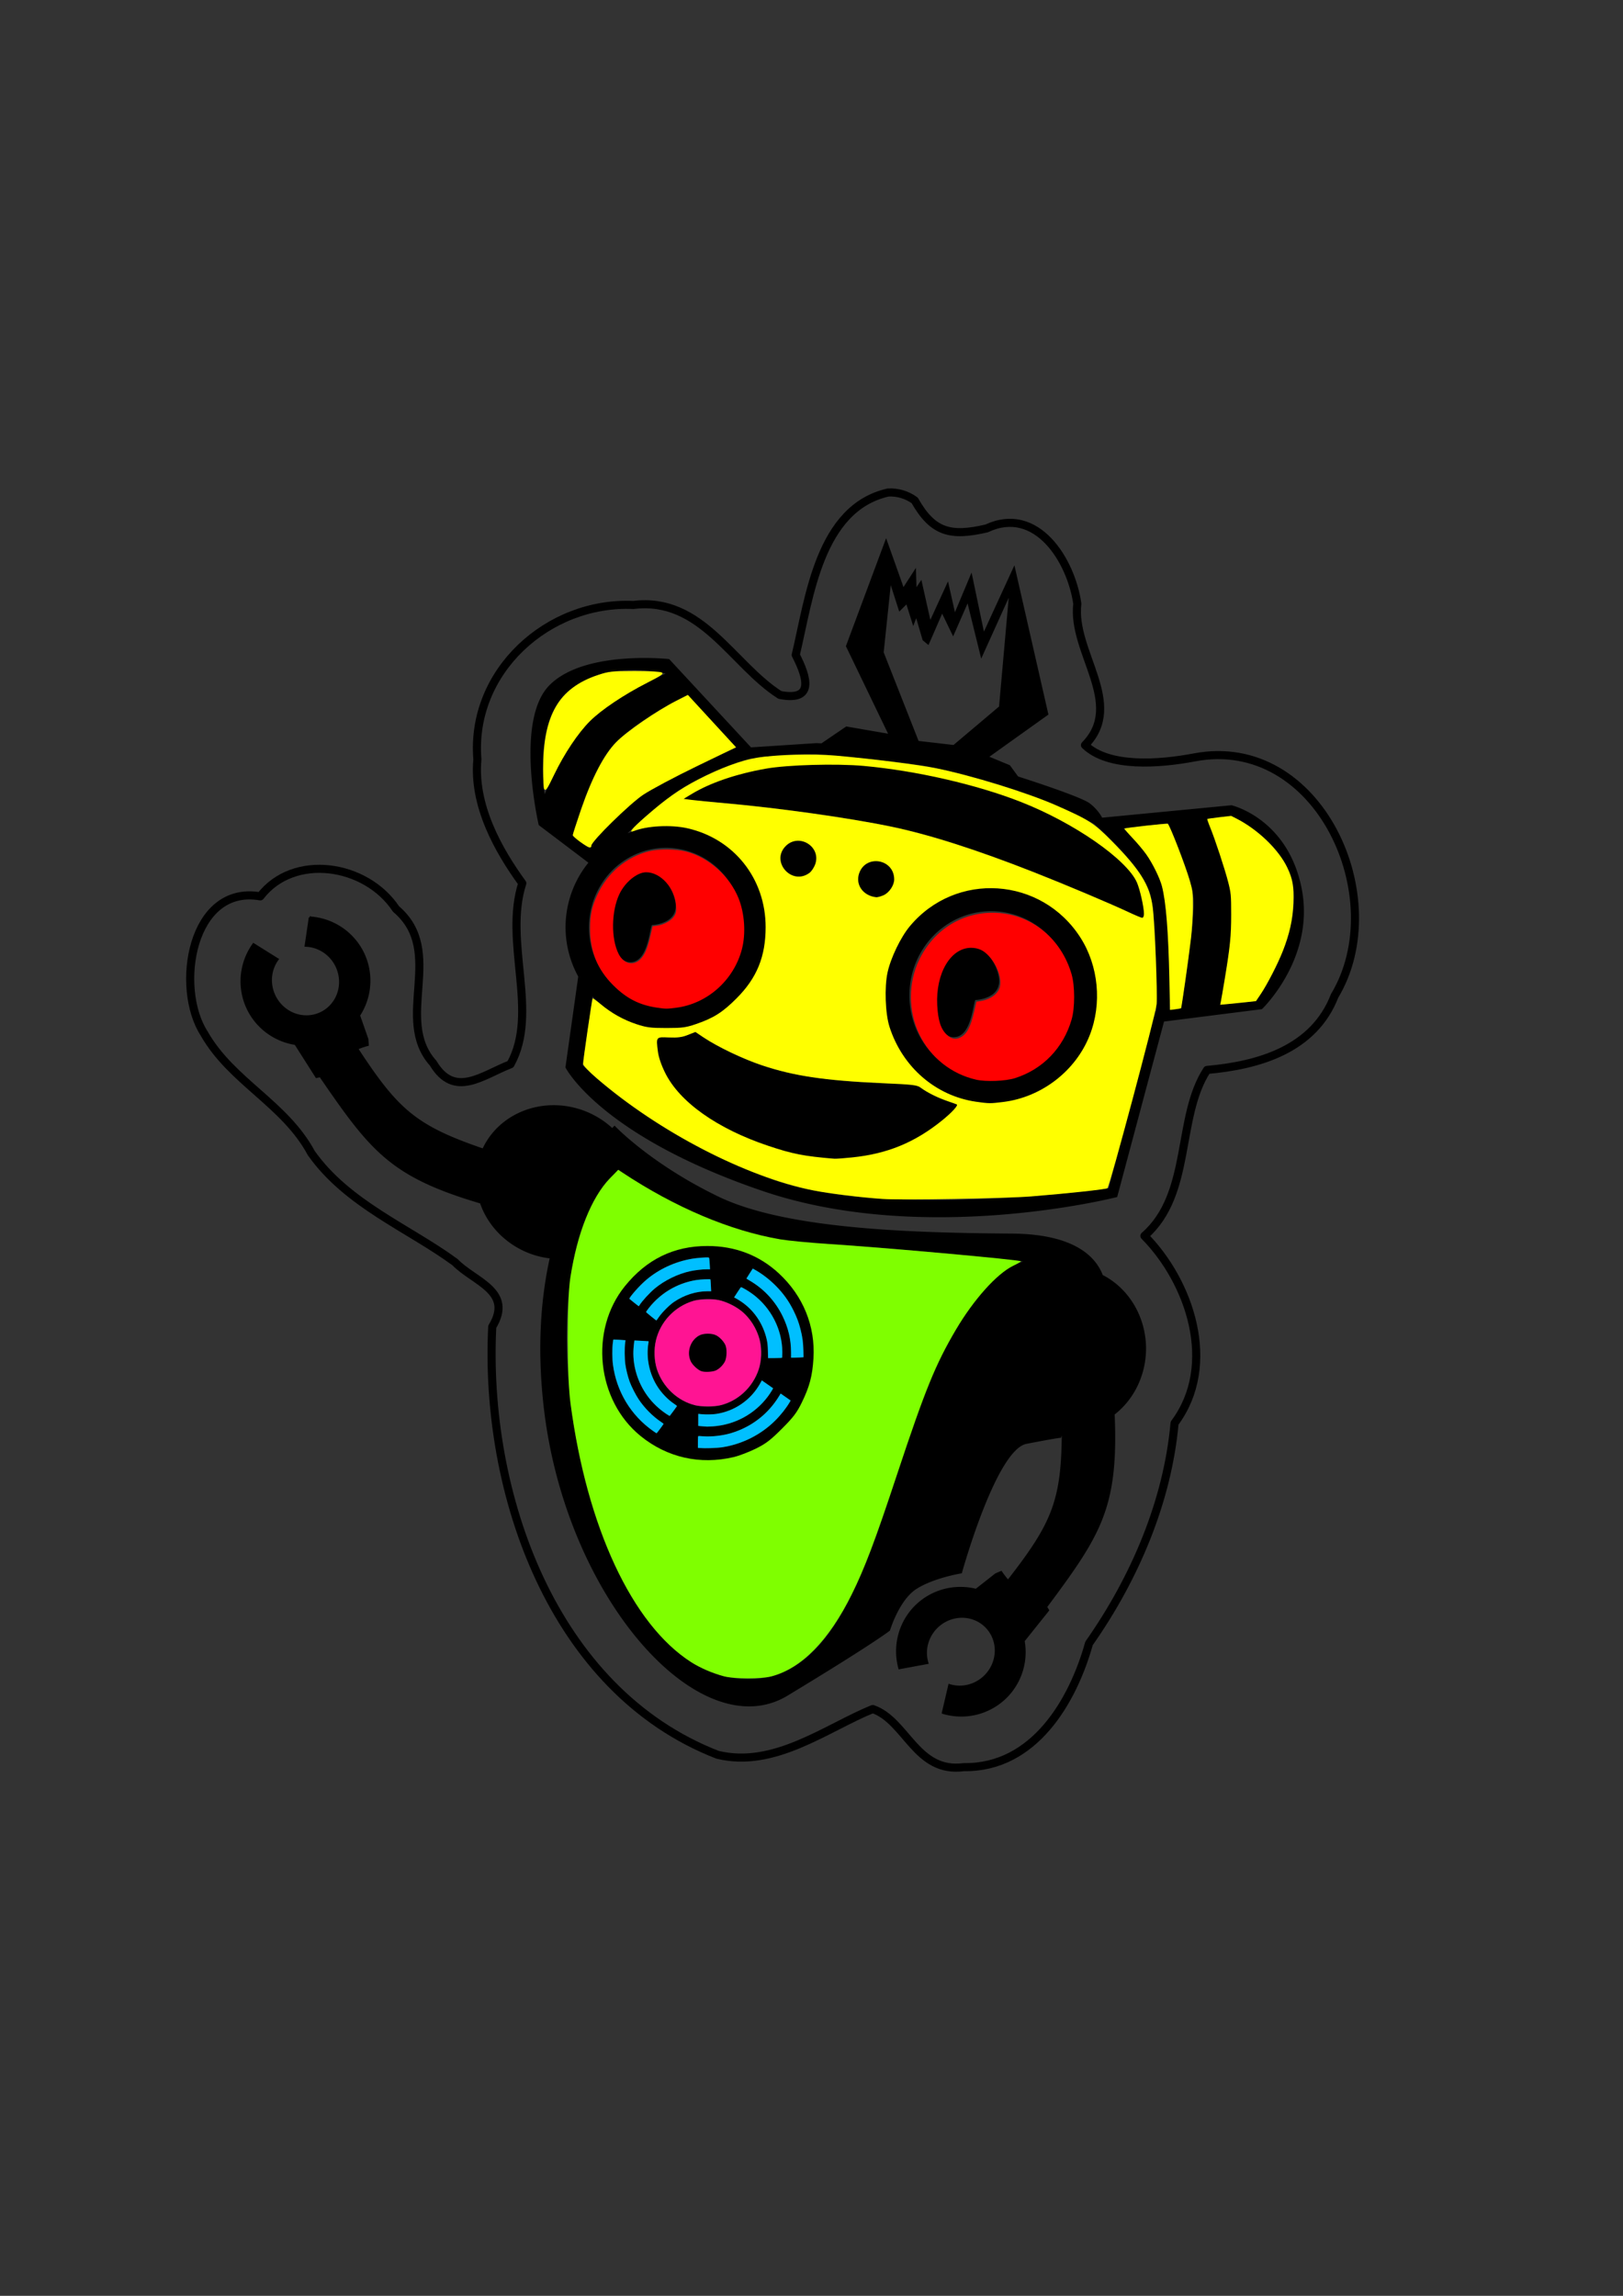 <?xml version="1.0" encoding="UTF-8" standalone="no"?>
<!-- Created with Inkscape (http://www.inkscape.org/) -->

<svg
   xmlns:dc="http://purl.org/dc/elements/1.1/"
   xmlns:cc="http://creativecommons.org/ns#"
   xmlns:rdf="http://www.w3.org/1999/02/22-rdf-syntax-ns#"
   xmlns:svg="http://www.w3.org/2000/svg"
   xmlns="http://www.w3.org/2000/svg"
   xmlns:sodipodi="http://sodipodi.sourceforge.net/DTD/sodipodi-0.dtd"
   xmlns:inkscape="http://www.inkscape.org/namespaces/inkscape"
   width="210mm"
   height="297mm"
   viewBox="0 0 210 297"
   version="1.1"
   id="svg1688"
   inkscape:version="0.92.2 (5c3e80d, 2017-08-06)"
   sodipodi:docname="robot capas.svg">
  <rect x="0" y="0" width="210" height="297" fill="#333333" stroke="none"/>
  <defs
     id="defs1682" />
  <sodipodi:namedview
     id="base"
     pagecolor="#ffffff"
     bordercolor="#666666"
     borderopacity="1.0"
     inkscape:pageopacity="0.0"
     inkscape:pageshadow="2"
     inkscape:zoom="0.49497475"
     inkscape:cx="856.43002"
     inkscape:cy="488.34431"
     inkscape:document-units="mm"
     inkscape:current-layer="layer20"
     showgrid="false"
     inkscape:window-width="1366"
     inkscape:window-height="705"
     inkscape:window-x="-8"
     inkscape:window-y="-8"
     inkscape:window-maximized="1" />
  <g
     inkscape:label="negro"
     inkscape:groupmode="layer"
     id="layer1">
    <g
       transform="translate(-77.29,61.075)"
       style="display:none;opacity:1"
       id="layer1-2"
       inkscape:label="Capa 1" />
    <path
       style="fill:black;fill-rule:evenodd;stroke:black;stroke-width:0.262px;stroke-linecap:butt;stroke-linejoin:miter;stroke-opacity:1"
       d="m 114.651,70.006 -5.058,13.58 5.543,11.501 -5.612,-0.97 -3.204,2.183 c -0.126,-0.006 -0.676,-0.034 -0.676,-0.034 l -8.522,0.554 -10.601,-11.432 c 0,0 -1.055,-0.115 -2.644,-0.136 -3.495,-0.046 -9.572,0.365 -12.668,3.462 -4.504,4.504 -1.385,17.945 -1.385,17.945 l 6.498,4.921 a 12.875,13.038 0 0 0 -3.014,8.465 12.875,13.038 0 0 0 1.646,6.263 l -1.656,11.753 c 0,0 4.41,8.72 25.379,15.873 20.969,7.153 45.768,0.809 45.768,0.809 l 6.066,-22.709 12.712,-1.61 c 0,0 6.859,-6.582 5.058,-15.52 -1.801,-8.938 -8.951,-10.6 -8.951,-10.6 l -16.805,1.616 c 0,0 -0.391,-0.93 -1.567,-1.861 -1.039,-0.823 -7.701,-2.983 -9.308,-3.497 l -1.061,-1.456 -2.841,-1.178 7.76,-5.543 -4.296,-18.846 -3.949,8.591 -1.594,-7.621 -2.148,5.127 -0.901,-4.019 -2.286,4.989 -1.178,-5.266 -0.693,1.04 -0.07,-2.495 -1.524,2.356 z m 0.535,5.049 1.225,3.822 0.931,-0.931 0.833,2.646 0.392,-1.029 0.931,3.184 0.588,0.49 1.813,-4.165 1.421,2.94 1.91,-4.36 1.764,7.152 3.723,-8.231 -1.323,14.894 -5.977,5.046 -4.655,-0.539 -4.556,-11.563 z m -33.327,11.501 h 7.7e-4 c 2.657,-0.011 4.666,0.551 4.666,0.551 l 0.161,0.174 -0.167,-0.17 c 0,0 -7.735,3.279 -10.87,7.002 -3.136,3.723 -5.193,9.014 -5.193,9.014 l 0.49,2.744 3.037,2.302 c 0,0 2.303,-8.965 5.634,-12.248 3.255,-3.207 9.091,-6.044 9.363,-6.175 l 6.524,7.026 -0.02,-0.013 c 0,0 -7.25,3.135 -11.561,5.683 -3.589,2.121 -6.699,6.099 -7.687,7.433 l -5.387,-3.96 c 0,0 -2.744,-11.856 2.449,-16.461 2.596,-2.302 5.904,-2.89 8.562,-2.902 z m 23.262,10.885 c 0.206,2.2e-4 0.415,0.009 0.621,0.011 2.103,0.164 8.522,0.703 14.069,1.532 5.757,1.14 11.391,2.84 16.393,4.879 3.255,1.452 4.928,2.318 5.798,2.823 l -0.115,0.019 c 0,0 6.075,5.291 7.055,8.916 0.905,3.35 0.808,13.67 0.788,15.276 l -0.102,0.011 -6.085,22.935 c 0,0 -30.625,4.295 -44.62,-1.525 -14.976,-5.526 -23.667,-14.454 -23.667,-14.454 l 1.325,-9.242 a 12.875,13.038 0 0 0 9.641,4.373 12.875,13.038 0 0 0 12.832,-13.038 l -7.8e-4,-0.172 a 12.875,13.038 0 0 0 -13.001,-12.865 12.875,13.038 0 0 0 -5.494,1.322 c 2.156,-2.093 5.192,-4.86 7.674,-6.383 3.745,-2.298 7.596,-3.501 8.593,-3.793 2.64,-0.428 5.427,-0.627 8.295,-0.624 z m 1.527,1.495 c -12.536,-0.004 -17.969,4.42 -17.969,4.42 0,0 14.687,0.967 27.093,3.552 12.405,2.584 32.194,11.836 32.194,11.836 0,0 -0.159,-4.013 -1.659,-5.706 -1.5,-1.693 -8.832,-9.958 -29.825,-13.282 -3.67,-0.581 -6.941,-0.818 -9.834,-0.818 z m 52.681,6.494 c 0,0 8.231,3.625 8.231,10.582 0,6.957 -4.998,13.62 -4.998,13.62 l -4.807,0.474 c 0.024,-0.12 1.861,-9.409 1.516,-13.333 -0.346,-3.949 -3.256,-10.878 -3.256,-10.878 l -1.413,0.08 z m -8.146,0.939 c 0.254,0.559 3.245,7.202 3.378,10.058 0.139,2.979 -1.594,13.996 -1.594,13.996 l 3.822,-0.222 -5.587,0.55 c 0.022,-1.907 0.087,-11.567 -0.887,-15.816 -0.809,-3.53 -3.826,-6.563 -5.28,-7.856 z m -47.905,2.436 a 2.252,2.252 0 0 0 -2.23,2.267 2.252,2.252 0 0 0 2.26,2.237 2.252,2.252 0 0 0 2.244,-2.252 v -0.029 a 2.252,2.252 0 0 0 -2.274,-2.222 z m -17.196,0.746 a 10.103,10.405 0 0 1 10.203,10.268 l 7.8e-4,0.137 a 10.103,10.405 0 0 1 -10.07,10.405 10.103,10.405 0 0 1 -10.136,-10.336 10.103,10.405 0 0 1 10.002,-10.474 z m 27.267,1.886 a 2.252,2.252 0 0 0 -2.229,2.267 2.252,2.252 0 0 0 2.259,2.237 2.252,2.252 0 0 0 2.245,-2.252 l -7.6e-4,-0.03 a 2.252,2.252 0 0 0 -2.273,-2.222 z m -29.709,1.331 c -0.81,-0.019 -1.688,0.351 -2.561,1.285 -2.793,2.989 -2.107,10.092 0.343,10.288 2.45,0.196 2.499,-4.801 2.891,-4.801 0,0 3.479,-0.098 2.94,-2.891 -0.37,-1.92 -1.829,-3.839 -3.613,-3.881 z m 44.463,2.188 a 13.637,13.81 0 0 0 -13.501,13.901 13.637,13.81 0 0 0 13.682,13.718 13.637,13.81 0 0 0 13.591,-13.81 l -7.6e-4,-0.183 A 13.637,13.81 0 0 0 128.102,114.958 Z m 0.029,2.789 a 10.701,11.021 0 0 1 10.806,10.875 l 0.001,0.145 a 10.701,11.021 0 0 1 -10.666,11.021 10.701,11.021 0 0 1 -10.736,-10.948 10.701,11.021 0 0 1 10.594,-11.093 z m -88.046,0.946 -0.539,3.657 a 4.597,4.445 64.219 0 1 3.972,2.602 4.597,4.445 64.219 0 1 -1.951,6.08 4.597,4.445 64.219 0 1 -6.015,-2.131 l -0.027,-0.055 a 4.597,4.445 64.219 0 1 0.405,-4.745 l -3.131,-1.957 a 8.237,8.284 64.219 0 0 -0.731,8.372 l 0.048,0.098 a 8.237,8.284 64.219 0 0 6.108,4.438 l 2.72,4.276 0.493,-0.109 c 6.628,9.661 9.151,12.921 20.788,16.354 a 10.435,9.75 18.891 0 0 6.689,6.582 l 0.13,0.043 a 10.435,9.75 18.891 0 0 2.237,0.48 c -1.138,5.115 -1.67,11.446 -0.828,19.085 2.744,24.888 20.153,44.277 31.377,37.487 11.224,-6.79 13.206,-8.385 13.206,-8.385 0,0 1.176,-3.92 3.43,-5.39 2.254,-1.47 5.879,-2.057 5.879,-2.057 0,0 4.41,-15.971 8.427,-16.755 4.017,-0.784 4.409,-0.784 4.409,-0.784 0,0 0.297,-0.907 0.333,-1.017 0.006,9.271 -1.245,12.171 -7.084,19.663 -0.556,-0.625 -0.893,-1.156 -0.893,-1.156 l -0.686,0.294 -2.56,2.011 a 8.284,8.237 45.328 0 0 -7.829,2.149 8.284,8.237 45.328 0 0 -2.094,7.988 l 3.634,-0.674 a 4.445,4.597 45.328 0 1 1.175,-4.601 4.445,4.597 45.328 0 1 6.384,-0.123 4.445,4.597 45.328 0 1 -0.069,6.381 l -0.043,0.043 a 4.445,4.597 45.328 0 1 -4.62,1.153 l -0.839,3.596 a 8.284,8.237 45.328 0 0 8.158,-2.019 l 0.077,-0.077 a 8.284,8.237 45.328 0 0 2.221,-7.216 l 3.165,-3.957 -0.263,-0.431 c 6.994,-9.399 9.263,-12.841 8.744,-24.963 a 9.75,10.435 0 0 0 4.061,-8.46 l -7.7e-4,-0.137 a 9.75,10.435 0 0 0 -5.578,-9.287 c -0.88,-2.347 -3.58,-5.262 -11.667,-5.322 -13.228,-0.098 -29.298,-0.588 -38.018,-4.802 -8.721,-4.213 -13.372,-9.108 -13.372,-9.108 0,0 -0.124,0.124 -0.299,0.308 a 10.435,9.75 18.891 0 0 -4.06,-2.43 10.435,9.75 18.891 0 0 -12.633,5.039 c -8.781,-2.997 -11.12,-5.119 -16.32,-13.072 0.771,-0.324 1.383,-0.471 1.383,-0.471 l -0.056,-0.744 -1.075,-3.073 a 8.237,8.284 64.219 0 0 0.502,-8.103 8.237,8.284 64.219 0 0 -6.88,-4.567 z m 85.402,3.778 c -0.81,-0.019 -1.688,0.351 -2.561,1.284 -2.793,2.989 -2.106,10.092 0.343,10.288 2.45,0.196 2.498,-4.802 2.89,-4.802 0,0 3.479,-0.097 2.94,-2.89 -0.371,-1.92 -1.829,-3.839 -3.613,-3.881 z m -35.502,11.141 -1.178,0.485 c -1.178,0.485 -3.672,0.139 -3.672,0.139 0,0 -1.663,8.384 14.273,13.926 15.936,5.543 24.389,-5.196 24.389,-5.196 0,0 -0.554,-0.139 -2.217,-0.762 -1.663,-0.624 -3.118,-1.87 -3.118,-1.87 0,0 -10.532,0.138 -17.46,-1.663 -6.929,-1.801 -11.016,-5.058 -11.016,-5.058 z m -9.829,17.678 c 0,0 11.758,8.721 24.791,9.407 12.453,0.655 27.203,2.341 28.524,2.493 0.308,0.004 0.48,0.054 0.48,0.054 0,0 -0.418,-0.047 -0.48,-0.054 -1.436,-0.022 -6.003,0.961 -11.821,12.825 -7.067,14.412 -9.942,41.709 -24.934,41.317 -18.675,0.018 -27.681,-39.656 -21.655,-58.106 2.352,-6.859 5.096,-7.937 5.096,-7.937 z m 11.299,9.918 a 13.637,13.81 0 0 0 -13.501,13.901 13.637,13.81 0 0 0 13.682,13.719 13.637,13.81 0 0 0 13.591,-13.81 l -7.8e-4,-0.183 A 13.637,13.81 0 0 0 91.455,161.207 Z m 0.012,1.334 h 7.7e-4 a 12.503,12.476 0 0 1 0.426,0.017 l 0.102,1.779 a 10.657,10.692 0 0 0 -0.509,-0.011 h -7.7e-4 a 10.657,10.692 0 0 0 -8.816,4.857 l -1.433,-1.156 a 12.503,12.476 0 0 1 10.231,-5.484 z m 5.887,1.41 a 12.503,12.476 0 0 1 6.739,10.9 l 10e-4,0.165 a 12.503,12.476 0 0 1 -0.036,0.709 l -1.838,0.042 a 10.657,10.692 0 0 0 0.028,-0.75 v -0.142 a 10.657,10.692 0 0 0 -5.875,-9.41 z m -5.862,1.406 h 0.001 a 9.771,9.659 0 0 1 0.561,0.022 l 0.103,1.813 a 7.678,7.851 0 0 0 -0.643,-0.027 h -7.8e-4 a 7.678,7.851 0 0 0 -6.538,3.879 l -1.582,-1.277 a 9.771,9.659 0 0 1 8.097,-4.41 z m 4.327,0.964 a 9.771,9.659 0 0 1 5.541,8.568 v 0.128 a 9.771,9.659 0 0 1 -0.039,0.771 l -2.104,0.047 a 7.678,7.851 0 0 0 0.051,-0.818 v -0.105 a 7.678,7.851 0 0 0 -4.468,-7.02 z m -4.3,1.603 h 7.8e-4 a 7.04,7.093 0 0 1 7.108,6.999 v 0.093 a 7.04,7.093 0 0 1 -7.016,7.093 7.04,7.093 0 0 1 -7.063,-7.046 7.04,7.093 0 0 1 6.97,-7.139 z m 0.048,4.689 a 2.35,2.404 0 0 0 -2.326,2.42 2.35,2.404 0 0 0 2.358,2.389 2.35,2.404 0 0 0 2.342,-2.405 v -0.032 a 2.35,2.404 0 0 0 -2.373,-2.372 z m -12.324,0.546 1.84,0.087 a 10.657,10.692 0 0 0 -0.149,1.841 10.657,10.692 0 0 0 5.14,9.068 l -1.083,1.441 a 12.503,12.476 0 0 1 -5.903,-10.497 12.503,12.476 0 0 1 0.155,-1.94 z m 2.738,0.13 2.109,0.099 a 7.678,7.851 0 0 0 -0.177,1.681 7.678,7.851 0 0 0 3.9,6.773 l -1.137,1.513 a 9.771,9.659 0 0 1 -4.858,-8.274 9.771,9.659 0 0 1 0.163,-1.791 z m 16.536,5.1 1.687,1.177 a 9.771,9.659 0 0 1 -8.582,5.111 9.771,9.659 0 0 1 -1.406,-0.108 l 0.024,-1.826 a 7.678,7.851 0 0 0 1.376,0.127 7.678,7.851 0 0 0 6.901,-4.479 z m 2.441,1.704 1.513,1.056 a 12.503,12.476 0 0 1 -10.839,6.345 12.503,12.476 0 0 1 -1.453,-0.089 l 0.023,-1.798 a 10.657,10.692 0 0 0 1.423,0.102 10.657,10.692 0 0 0 9.333,-5.616 z"
       id="path2125"
       inkscape:connector-curvature="0"
       inkscape:export-xdpi="96"
       inkscape:export-ydpi="96" />
    <path
       style="opacity:1;fill:red;fill-opacity:1;fill-rule:nonzero;stroke:none;stroke-width:0.954;stroke-linecap:round;stroke-linejoin:round;stroke-miterlimit:4;stroke-dasharray:none;stroke-dashoffset:0;stroke-opacity:1"
       d="m 476.668,527.083 c -12.184,-2.761 -22.313,-10.834 -27.777,-22.136 -5.463,-11.3 -5.477,-25.224 -0.039,-36.454 7.251,-14.972 21.681,-23.673 37.88,-22.841 17.145,0.881 31.504,12.68 36.499,29.992 1.641,5.687 1.644,16.363 0.008,22.035 -4.011,13.898 -14.088,24.337 -27.645,28.641 -4.609,1.463 -14.141,1.848 -18.926,0.763 z m -7.591,-20.709 c 3.036,-1.57 4.827,-4.986 6.572,-12.536 l 1.114,-4.82 2.092,-0.338 c 4.902,-0.792 8.638,-3.604 9.425,-7.096 1.265,-5.609 -3.686,-15.147 -9.266,-17.848 -1.401,-0.678 -3.15,-1.049 -4.919,-1.041 -9.947,0.04 -17.276,12.489 -16.48,27.994 0.386,7.523 1.764,11.746 4.725,14.484 2.297,2.124 4.27,2.475 6.736,1.2 z"
       id="path1750"
       inkscape:connector-curvature="0"
       transform="scale(0.265)" />
    <path
       style="opacity:1;fill:red;fill-opacity:1;fill-rule:nonzero;stroke:none;stroke-width:0.954;stroke-linecap:round;stroke-linejoin:round;stroke-miterlimit:4;stroke-dasharray:none;stroke-dashoffset:0;stroke-opacity:1"
       d="m 320.858,491.923 c -8.607,-1.254 -14.932,-4.462 -21.257,-10.782 -7.818,-7.812 -11.409,-16.438 -11.469,-27.547 -0.036,-6.679 0.833,-10.848 3.459,-16.587 5.007,-10.942 14.193,-18.684 25.491,-21.483 4.705,-1.166 12.913,-1.086 17.836,0.173 11.08,2.834 21.353,11.974 25.721,22.885 2.96,7.395 3.592,17.271 1.589,24.86 -3.992,15.129 -16.932,26.612 -32.138,28.518 -4.651,0.583 -4.975,0.582 -9.232,-0.038 z m -8.54,-23.302 c 2.311,-2.029 3.767,-5.251 5.222,-11.556 l 1.122,-4.862 2.222,-0.305 c 3.296,-0.452 6.99,-2.516 8.302,-4.639 0.969,-1.568 1.092,-2.317 0.877,-5.326 -0.606,-8.469 -7.544,-16.135 -14.585,-16.114 -4.428,0.013 -10.353,4.874 -13.09,10.741 -3.943,8.451 -4.088,21.728 -0.319,29.155 2.359,4.649 6.824,5.914 10.251,2.905 z"
       id="path1752"
       inkscape:connector-curvature="0"
       transform="scale(0.265)" />
  </g>
  <g
     inkscape:groupmode="layer"
     id="layer20"
     inkscape:label="silueta">
    <path
       sodipodi:nodetypes="ccccccccccccccccccccccccccccc"
       inkscape:connector-curvature="0"
       id="path5151"
       d="m 114.921,63.712 c -8.908,2.017 -10.202,13.619 -11.961,21.017 1.502,2.923 2.434,6.03 -2.045,5.176 -6.19,-3.945 -10.124,-12.735 -18.961,-11.643 -11.055,-0.499 -21.123,8.633 -20.184,19.978 -0.558,5.965 2.715,11.768 5.809,16.022 -2.448,7.571 2.203,16.724 -1.527,23.418 -3.699,1.448 -7.249,4.458 -10.005,-0.138 -5.154,-5.748 1.697,-14.423 -4.806,-19.949 -3.896,-5.872 -13.248,-7.249 -17.56,-1.635 -8.946,-1.56 -11.075,11.806 -7.275,17.727 3.535,6.24 10.431,9.082 13.874,15.492 4.664,6.6 12.547,9.678 18.589,14.1 2.456,2.546 7.632,3.74 4.823,8.358 -1.077,21.425 7.744,47.065 29.146,55.371 7.333,1.804 14.109,-3.484 20.084,-5.915 4.372,1.506 5.604,8.35 11.806,7.516 9.071,0.132 14.097,-8.537 16.181,-16.011 5.936,-8.444 10.163,-18.399 11.067,-28.487 5.651,-7.587 1.949,-18.305 -3.901,-24.228 6.185,-5.392 4.108,-15.367 8.106,-21.467 6.741,-0.599 13.824,-2.671 16.504,-9.586 7.579,-12.591 -2.027,-33.909 -18.139,-30.845 -4.562,0.865 -11.111,1.351 -14.161,-1.59 5.235,-5.346 -1.744,-12.035 -0.991,-18.276 -0.784,-5.581 -5.249,-12.81 -11.74,-9.755 -4.658,1.083 -6.946,0.525 -9.297,-3.62 -0.981,-0.727 -2.216,-1.094 -3.434,-1.028 z"
       style="opacity:1;fill:none;fill-opacity:0.126;fill-rule:nonzero;stroke:black;stroke-width:1.047;stroke-linecap:round;stroke-linejoin:round;stroke-miterlimit:4;stroke-dasharray:none;stroke-dashoffset:0;stroke-opacity:1" />
  </g>
  <g
     inkscape:groupmode="layer"
     id="layer19"
     inkscape:label="morado">
    <path
       style="opacity:1;fill:#ff1493;fill-opacity:1;fill-rule:nonzero;stroke:none;stroke-width:0.179;stroke-linecap:round;stroke-linejoin:round;stroke-miterlimit:4;stroke-dasharray:none;stroke-dashoffset:0;stroke-opacity:1"
       d="m 89.965,181.8 c -2.264,-0.549 -4.182,-2.341 -4.95,-4.626 -0.365,-1.086 -0.423,-2.602 -0.145,-3.767 0.581,-2.427 2.422,-4.377 4.829,-5.114 0.774,-0.237 2.439,-0.29 3.307,-0.105 0.868,0.185 2.021,0.73 2.817,1.331 1.173,0.887 2.122,2.373 2.485,3.889 0.279,1.165 0.221,2.681 -0.145,3.767 -0.776,2.307 -2.697,4.089 -4.992,4.63 -0.738,0.174 -2.481,0.172 -3.207,-0.004 z m 2.674,-4.517 c 0.446,-0.216 0.9,-0.666 1.153,-1.144 0.268,-0.505 0.289,-1.737 0.038,-2.201 -0.262,-0.484 -0.726,-0.964 -1.146,-1.186 -0.548,-0.29 -1.645,-0.289 -2.196,0.002 -1.18,0.625 -1.69,2.217 -1.088,3.398 0.235,0.461 0.929,1.093 1.358,1.237 0.44,0.148 1.475,0.089 1.88,-0.108 z"
       id="path1756"
       inkscape:connector-curvature="0" />
  </g>
  <g
     inkscape:groupmode="layer"
     id="layer16"
     inkscape:label="amarillo">
    <path
       style="opacity:1;fill:yellow;fill-opacity:1;fill-rule:nonzero;stroke:none;stroke-width:0.505;stroke-linecap:round;stroke-linejoin:round;stroke-miterlimit:4;stroke-dasharray:none;stroke-dashoffset:0;stroke-opacity:1"
       d="m 75.109,108.939 c -0.549,-0.391 -0.999,-0.799 -0.999,-0.906 0,-0.107 0.491,-1.621 1.092,-3.365 1.407,-4.085 2.952,-7.039 4.53,-8.659 1.337,-1.372 5.284,-4.089 7.773,-5.349 l 1.501,-0.76 3.113,3.386 3.113,3.386 -5.084,2.461 c -2.796,1.353 -5.91,3.01 -6.92,3.681 -1.74,1.157 -6.712,6.03 -6.712,6.578 0,0.414 -0.342,0.303 -1.406,-0.454 z"
       id="path1740"
       inkscape:connector-curvature="0" />
    <path
       style="opacity:1;fill:yellow;fill-opacity:1;fill-rule:nonzero;stroke:none;stroke-width:0.357;stroke-linecap:round;stroke-linejoin:round;stroke-miterlimit:4;stroke-dasharray:none;stroke-dashoffset:0;stroke-opacity:1"
       d="m 70.404,102.082 c -0.069,-0.069 -0.126,-1.249 -0.126,-2.621 0,-6.949 2.039,-10.446 7.072,-12.131 1.416,-0.474 1.76,-0.512 4.74,-0.518 1.888,-0.004 3.348,0.074 3.542,0.189 0.273,0.162 -0.045,0.386 -1.882,1.323 -3.037,1.548 -5.955,3.506 -7.437,4.988 -1.517,1.519 -3.283,4.159 -4.586,6.856 -0.965,2 -1.077,2.16 -1.323,1.914 z"
       id="path1742"
       inkscape:connector-curvature="0" />
    <path
       style="opacity:1;fill:yellow;fill-opacity:1;fill-rule:nonzero;stroke:none;stroke-width:0.357;stroke-linecap:round;stroke-linejoin:round;stroke-miterlimit:4;stroke-dasharray:none;stroke-dashoffset:0;stroke-opacity:1"
       d="m 114.187,155.105 c -2.867,-0.197 -6.955,-0.705 -9.027,-1.122 -8.686,-1.747 -19.897,-7.564 -27.967,-14.51 -0.961,-0.828 -1.748,-1.651 -1.748,-1.83 0,-0.483 1.155,-8.396 1.237,-8.479 0.039,-0.039 0.492,0.282 1.007,0.713 1.406,1.177 2.969,2.055 4.654,2.614 1.313,0.435 1.822,0.501 3.874,0.5 2.085,-0.001 2.54,-0.062 3.874,-0.522 2.26,-0.779 3.418,-1.517 5.224,-3.329 2.62,-2.629 3.744,-5.382 3.75,-9.182 0.009,-6.279 -4.09,-11.456 -10.145,-12.813 -2.114,-0.474 -5.207,-0.312 -6.908,0.361 -0.734,0.29 -0.24,-0.326 1.436,-1.794 2.712,-2.374 4.447,-3.601 6.876,-4.862 2.835,-1.471 5.569,-2.485 7.61,-2.823 2.448,-0.405 7.281,-0.535 10.205,-0.276 4.72,0.419 10.661,1.166 12.946,1.626 4.568,0.921 11.845,3.168 15.58,4.812 4.21,1.852 4.883,2.283 7.143,4.568 3.721,3.762 4.957,5.746 5.337,8.572 0.26,1.929 0.638,11.197 0.513,12.568 -0.123,1.345 -6.083,23.637 -6.367,23.813 -0.257,0.159 -4.963,0.668 -9.827,1.064 -3.267,0.266 -16.838,0.499 -19.277,0.332 z m -3.942,-5.374 c 4.54,-0.462 8.076,-1.908 11.605,-4.747 1.28,-1.03 2.155,-1.974 1.953,-2.107 -0.04,-0.026 -0.541,-0.207 -1.112,-0.401 -1.28,-0.434 -2.743,-1.154 -3.496,-1.719 -0.53,-0.398 -0.864,-0.439 -5.107,-0.635 -7.445,-0.343 -11.329,-0.921 -15.473,-2.3 -2.401,-0.799 -5.748,-2.391 -7.543,-3.588 l -1.098,-0.732 -0.974,0.384 c -0.753,0.297 -1.307,0.37 -2.439,0.324 -1.694,-0.07 -1.677,-0.091 -1.435,1.83 0.091,0.722 0.428,1.713 0.927,2.728 1.865,3.794 6.755,7.258 13.362,9.467 3.158,1.056 4.571,1.331 8.562,1.67 0.171,0.015 1.191,-0.063 2.268,-0.173 z m 19.593,-7.178 c 4.947,-0.62 9.347,-4.017 11.156,-8.613 1.612,-4.094 1.151,-8.979 -1.194,-12.644 -5.038,-7.876 -16.13,-8.613 -22.082,-1.467 -1.18,1.417 -2.473,4.102 -2.88,5.985 -0.411,1.9 -0.289,5.324 0.251,7.013 1.667,5.215 5.989,8.955 11.213,9.702 1.692,0.242 1.789,0.243 3.536,0.024 z m 18.177,-24.36 c 0,-0.844 -0.53,-3.183 -0.919,-4.055 -1.327,-2.975 -8.12,-7.686 -14.968,-10.382 -5.733,-2.257 -13.581,-4.057 -20.37,-4.672 -3.559,-0.323 -9.876,-0.144 -12.69,0.358 -3.831,0.684 -7.183,1.83 -9.572,3.274 l -1.042,0.629 1.008,0.133 c 0.554,0.073 2.539,0.269 4.41,0.435 6.898,0.611 16.128,1.914 21.468,3.029 4.903,1.024 11.004,2.972 18.339,5.855 4.099,1.612 9.956,4.079 12.259,5.164 0.884,0.416 1.713,0.764 1.843,0.772 0.139,0.008 0.236,-0.215 0.236,-0.54 z m -33.732,-2.363 c 0.75,-0.314 1.414,-1.28 1.415,-2.062 0.004,-2.671 -3.709,-3.288 -4.544,-0.756 -0.486,1.473 0.544,2.884 2.236,3.064 0.133,0.014 0.535,-0.097 0.894,-0.246 z m -9.55,-2.906 c 0.262,-0.194 0.598,-0.697 0.747,-1.117 0.805,-2.278 -2.096,-4.077 -3.81,-2.363 -2.01,2.01 0.774,5.173 3.063,3.48 z"
       id="path1744"
       inkscape:connector-curvature="0" />
    <path
       style="opacity:1;fill:yellow;fill-opacity:1;fill-rule:nonzero;stroke:none;stroke-width:0.253;stroke-linecap:round;stroke-linejoin:round;stroke-miterlimit:4;stroke-dasharray:none;stroke-dashoffset:0;stroke-opacity:1"
       d="m 157.959,129.612 c 0.044,-0.203 0.255,-1.422 0.469,-2.708 0.737,-4.422 0.876,-5.792 0.874,-8.619 -0.002,-2.488 -0.028,-2.775 -0.378,-4.143 -0.428,-1.677 -1.743,-5.666 -2.352,-7.137 -0.225,-0.544 -0.383,-1.017 -0.35,-1.05 0.033,-0.033 0.738,-0.138 1.566,-0.234 l 1.506,-0.174 0.673,0.341 c 2.766,1.4 5.505,4.044 6.608,6.38 0.691,1.462 0.851,2.406 0.774,4.547 -0.077,2.12 -0.484,3.978 -1.363,6.214 -0.636,1.619 -2.031,4.339 -2.844,5.546 l -0.63,0.935 -1.336,0.146 c -0.735,0.08 -1.777,0.186 -2.316,0.236 l -0.98,0.09 z"
       id="path1746"
       inkscape:connector-curvature="0" />
    <path
       style="opacity:1;fill:yellow;fill-opacity:1;fill-rule:nonzero;stroke:none;stroke-width:0.253;stroke-linecap:round;stroke-linejoin:round;stroke-miterlimit:4;stroke-dasharray:none;stroke-dashoffset:0;stroke-opacity:1"
       d="m 151.306,126.605 c -0.138,-6.176 -0.437,-9.896 -0.958,-11.94 -0.272,-1.064 -1.217,-2.985 -2.04,-4.144 -0.37,-0.522 -1.168,-1.471 -1.772,-2.109 -0.604,-0.638 -1.071,-1.187 -1.039,-1.219 0.107,-0.107 5.521,-0.704 5.612,-0.618 0.301,0.286 2.277,5.414 2.864,7.434 0.354,1.219 0.388,1.512 0.381,3.341 -0.004,1.102 -0.115,2.907 -0.248,4.009 -0.335,2.791 -1.218,9.003 -1.29,9.066 -0.032,0.029 -0.365,0.091 -0.74,0.139 l -0.681,0.087 z"
       id="path1748"
       inkscape:connector-curvature="0" />
  </g>
  <g
     inkscape:groupmode="layer"
     id="layer17"
     inkscape:label="verde">
    <path
       style="opacity:1;fill:#7fff00;fill-opacity:1;fill-rule:nonzero;stroke:none;stroke-width:0.357;stroke-linecap:round;stroke-linejoin:round;stroke-miterlimit:4;stroke-dasharray:none;stroke-dashoffset:0;stroke-opacity:1"
       d="m 93.66,216.853 c -1.477,-0.398 -3.096,-1.097 -4.236,-1.829 -7.642,-4.906 -13.47,-17.413 -15.612,-33.507 -0.476,-3.579 -0.479,-13.313 -0.005,-16.304 0.913,-5.755 2.723,-10.287 5.096,-12.753 l 1.087,-1.13 0.52,0.344 c 6.861,4.54 13.981,7.552 20.465,8.657 0.99,0.169 3.753,0.434 6.141,0.59 7.526,0.491 24.782,2.043 24.987,2.248 0.034,0.034 -0.425,0.299 -1.019,0.589 -2.122,1.038 -5.115,4.382 -7.412,8.282 -2.631,4.466 -3.953,7.716 -7.571,18.609 -2.906,8.752 -4.222,12.232 -5.906,15.626 -2.949,5.943 -6.483,9.554 -10.362,10.586 -1.318,0.351 -4.859,0.347 -6.172,-0.007 z m 1.26,-28.352 c 0.676,-0.159 1.951,-0.643 2.835,-1.076 1.32,-0.647 1.928,-1.109 3.411,-2.592 1.489,-1.489 1.942,-2.086 2.587,-3.411 0.996,-2.045 1.36,-3.422 1.5,-5.677 0.26,-4.19 -1.33,-8.099 -4.482,-11.017 -2.533,-2.345 -5.664,-3.543 -9.253,-3.539 -4.337,0.005 -7.835,1.71 -10.661,5.197 -4.618,5.699 -3.665,14.78 2.036,19.393 3.437,2.781 7.68,3.741 12.026,2.721 z"
       id="path1754"
       inkscape:connector-curvature="0" />
  </g>
  <g
     inkscape:groupmode="layer"
     id="layer18"
     inkscape:label="azul">
    <path
       style="opacity:1;fill:#00bfff;fill-opacity:1;fill-rule:nonzero;stroke:none;stroke-width:0.089;stroke-linecap:round;stroke-linejoin:round;stroke-miterlimit:4;stroke-dasharray:none;stroke-dashoffset:0;stroke-opacity:1"
       d="m 99.358,174.777 c -0.019,-0.67 -0.052,-1.034 -0.127,-1.382 -0.449,-2.097 -1.663,-3.909 -3.379,-5.044 -0.234,-0.155 -0.526,-0.332 -0.648,-0.395 l -0.223,-0.113 0.429,-0.661 c 0.236,-0.364 0.449,-0.661 0.473,-0.661 0.132,0 0.973,0.496 1.497,0.884 2.385,1.764 3.837,4.602 3.841,7.512 5.3e-4,0.37 -0.012,0.695 -0.029,0.722 -0.019,0.03 -0.363,0.048 -0.919,0.048 h -0.889 z"
       id="path1758"
       inkscape:connector-curvature="0" />
    <path
       style="opacity:1;fill:#00bfff;fill-opacity:1;fill-rule:nonzero;stroke:none;stroke-width:0.089;stroke-linecap:round;stroke-linejoin:round;stroke-miterlimit:4;stroke-dasharray:none;stroke-dashoffset:0;stroke-opacity:1"
       d="m 102.353,174.919 c -0.003,-1.648 -0.363,-3.163 -1.112,-4.689 -0.929,-1.892 -2.374,-3.459 -4.166,-4.517 -0.27,-0.16 -0.491,-0.301 -0.491,-0.315 0,-0.013 0.183,-0.309 0.408,-0.657 l 0.408,-0.632 0.266,0.148 c 0.907,0.505 1.87,1.241 2.677,2.049 1.004,1.004 1.728,2.014 2.338,3.262 0.456,0.934 0.663,1.49 0.896,2.407 0.255,1.002 0.338,1.613 0.366,2.677 l 0.024,0.926 -0.438,0.031 c -0.241,0.017 -0.604,0.031 -0.806,0.031 h -0.367 l -0.002,-0.721 z"
       id="path1760"
       inkscape:connector-curvature="0" />
    <path
       style="opacity:1;fill:#00bfff;fill-opacity:1;fill-rule:nonzero;stroke:none;stroke-width:0.089;stroke-linecap:round;stroke-linejoin:round;stroke-miterlimit:4;stroke-dasharray:none;stroke-dashoffset:0;stroke-opacity:1"
       d="m 91.221,184.538 c -0.104,-0.008 -0.343,-0.028 -0.532,-0.043 l -0.343,-0.028 v -0.78 -0.78 l 0.413,0.038 c 0.559,0.051 1.434,0.038 1.886,-0.029 2.412,-0.357 4.514,-1.806 5.701,-3.931 l 0.228,-0.408 0.717,0.5 c 0.394,0.275 0.726,0.507 0.736,0.515 0.03,0.023 -0.406,0.712 -0.683,1.08 -1.697,2.256 -4.253,3.644 -7.087,3.848 -0.362,0.026 -0.701,0.044 -0.753,0.04 -0.052,-0.004 -0.18,-0.014 -0.283,-0.023 z"
       id="path1762"
       inkscape:connector-curvature="0" />
    <path
       style="opacity:1;fill:#00bfff;fill-opacity:1;fill-rule:nonzero;stroke:none;stroke-width:0.089;stroke-linecap:round;stroke-linejoin:round;stroke-miterlimit:4;stroke-dasharray:none;stroke-dashoffset:0;stroke-opacity:1"
       d="m 90.524,187.325 -0.224,-0.02 7.94e-4,-0.718 c 5.29e-4,-0.395 0.017,-0.744 0.037,-0.775 0.028,-0.044 0.182,-0.045 0.671,-0.007 1.046,0.082 2.504,-0.083 3.572,-0.403 2.667,-0.801 4.835,-2.483 6.269,-4.865 l 0.157,-0.261 0.647,0.453 0.647,0.453 -0.125,0.217 c -0.42,0.728 -1.157,1.66 -1.887,2.384 -1.856,1.843 -4.29,3.06 -6.918,3.457 -0.528,0.08 -2.315,0.133 -2.847,0.085 z"
       id="path1764"
       inkscape:connector-curvature="0" />
    <path
       style="opacity:1;fill:#00bfff;fill-opacity:1;fill-rule:nonzero;stroke:none;stroke-width:0.089;stroke-linecap:round;stroke-linejoin:round;stroke-miterlimit:4;stroke-dasharray:none;stroke-dashoffset:0;stroke-opacity:1"
       d="m 86.187,182.895 c -0.942,-0.64 -1.742,-1.401 -2.377,-2.261 -1.335,-1.805 -2.011,-4.112 -1.833,-6.259 0.032,-0.383 0.07,-0.757 0.086,-0.831 l 0.028,-0.134 0.62,0.029 c 0.341,0.016 0.755,0.041 0.921,0.056 l 0.301,0.027 -0.029,0.173 c -0.336,2.005 0.128,4.143 1.264,5.83 0.55,0.817 1.338,1.609 2.094,2.105 0.188,0.123 0.331,0.249 0.32,0.282 -0.015,0.047 -0.798,1.116 -0.917,1.252 -0.017,0.019 -0.232,-0.101 -0.477,-0.268 z"
       id="path1766"
       inkscape:connector-curvature="0" />
    <path
       style="opacity:1;fill:#00bfff;fill-opacity:1;fill-rule:nonzero;stroke:none;stroke-width:0.089;stroke-linecap:round;stroke-linejoin:round;stroke-miterlimit:4;stroke-dasharray:none;stroke-dashoffset:0;stroke-opacity:1"
       d="m 84.483,185.107 c -2.854,-2.015 -4.705,-5.082 -5.173,-8.57 -0.096,-0.713 -0.107,-2.091 -0.022,-2.764 0.033,-0.26 0.063,-0.476 0.067,-0.481 0.014,-0.015 1.553,0.074 1.569,0.09 0.009,0.009 -0.007,0.164 -0.036,0.345 -0.085,0.535 -0.07,2.13 0.026,2.783 0.097,0.661 0.337,1.625 0.552,2.215 0.224,0.618 0.794,1.734 1.175,2.305 0.748,1.119 1.808,2.189 2.898,2.924 0.173,0.117 0.316,0.229 0.317,0.249 0.002,0.047 -0.863,1.211 -0.902,1.214 -0.016,0.001 -0.229,-0.139 -0.472,-0.311 z"
       id="path1768"
       inkscape:connector-curvature="0" />
    <path
       style="opacity:1;fill:#00bfff;fill-opacity:1;fill-rule:nonzero;stroke:none;stroke-width:0.089;stroke-linecap:round;stroke-linejoin:round;stroke-miterlimit:4;stroke-dasharray:none;stroke-dashoffset:0;stroke-opacity:1"
       d="m 84.253,170.302 c -0.35,-0.284 -0.644,-0.536 -0.651,-0.559 -0.025,-0.075 0.553,-0.813 0.999,-1.274 1.486,-1.537 3.362,-2.522 5.463,-2.869 0.544,-0.09 1.817,-0.15 1.856,-0.087 0.015,0.024 0.042,0.378 0.061,0.786 l 0.034,0.743 h -0.43 c -1.519,0 -3.035,0.48 -4.38,1.387 -0.567,0.382 -1.563,1.38 -1.953,1.956 -0.163,0.24 -0.311,0.436 -0.329,0.436 -0.018,-7.9e-4 -0.32,-0.234 -0.67,-0.517 z"
       id="path1770"
       inkscape:connector-curvature="0" />
    <path
       style="opacity:1;fill:#00bfff;fill-opacity:1;fill-rule:nonzero;stroke:none;stroke-width:0.089;stroke-linecap:round;stroke-linejoin:round;stroke-miterlimit:4;stroke-dasharray:none;stroke-dashoffset:0;stroke-opacity:1"
       d="m 82.055,168.525 c -0.312,-0.249 -0.586,-0.471 -0.61,-0.494 -0.115,-0.112 1.315,-1.73 2.167,-2.453 1.667,-1.414 3.719,-2.36 5.947,-2.741 0.601,-0.103 1.93,-0.204 2.098,-0.16 0.119,0.031 0.135,0.119 0.181,0.974 l 0.03,0.555 h -0.442 c -0.547,0 -1.49,0.108 -2.104,0.24 -1.595,0.344 -3.358,1.204 -4.595,2.24 -0.671,0.562 -1.688,1.671 -1.97,2.149 -0.046,0.079 -0.096,0.143 -0.11,0.143 -0.014,-8e-5 -0.28,-0.204 -0.592,-0.452 z"
       id="path1772"
       inkscape:connector-curvature="0" />
  </g>
</svg>
